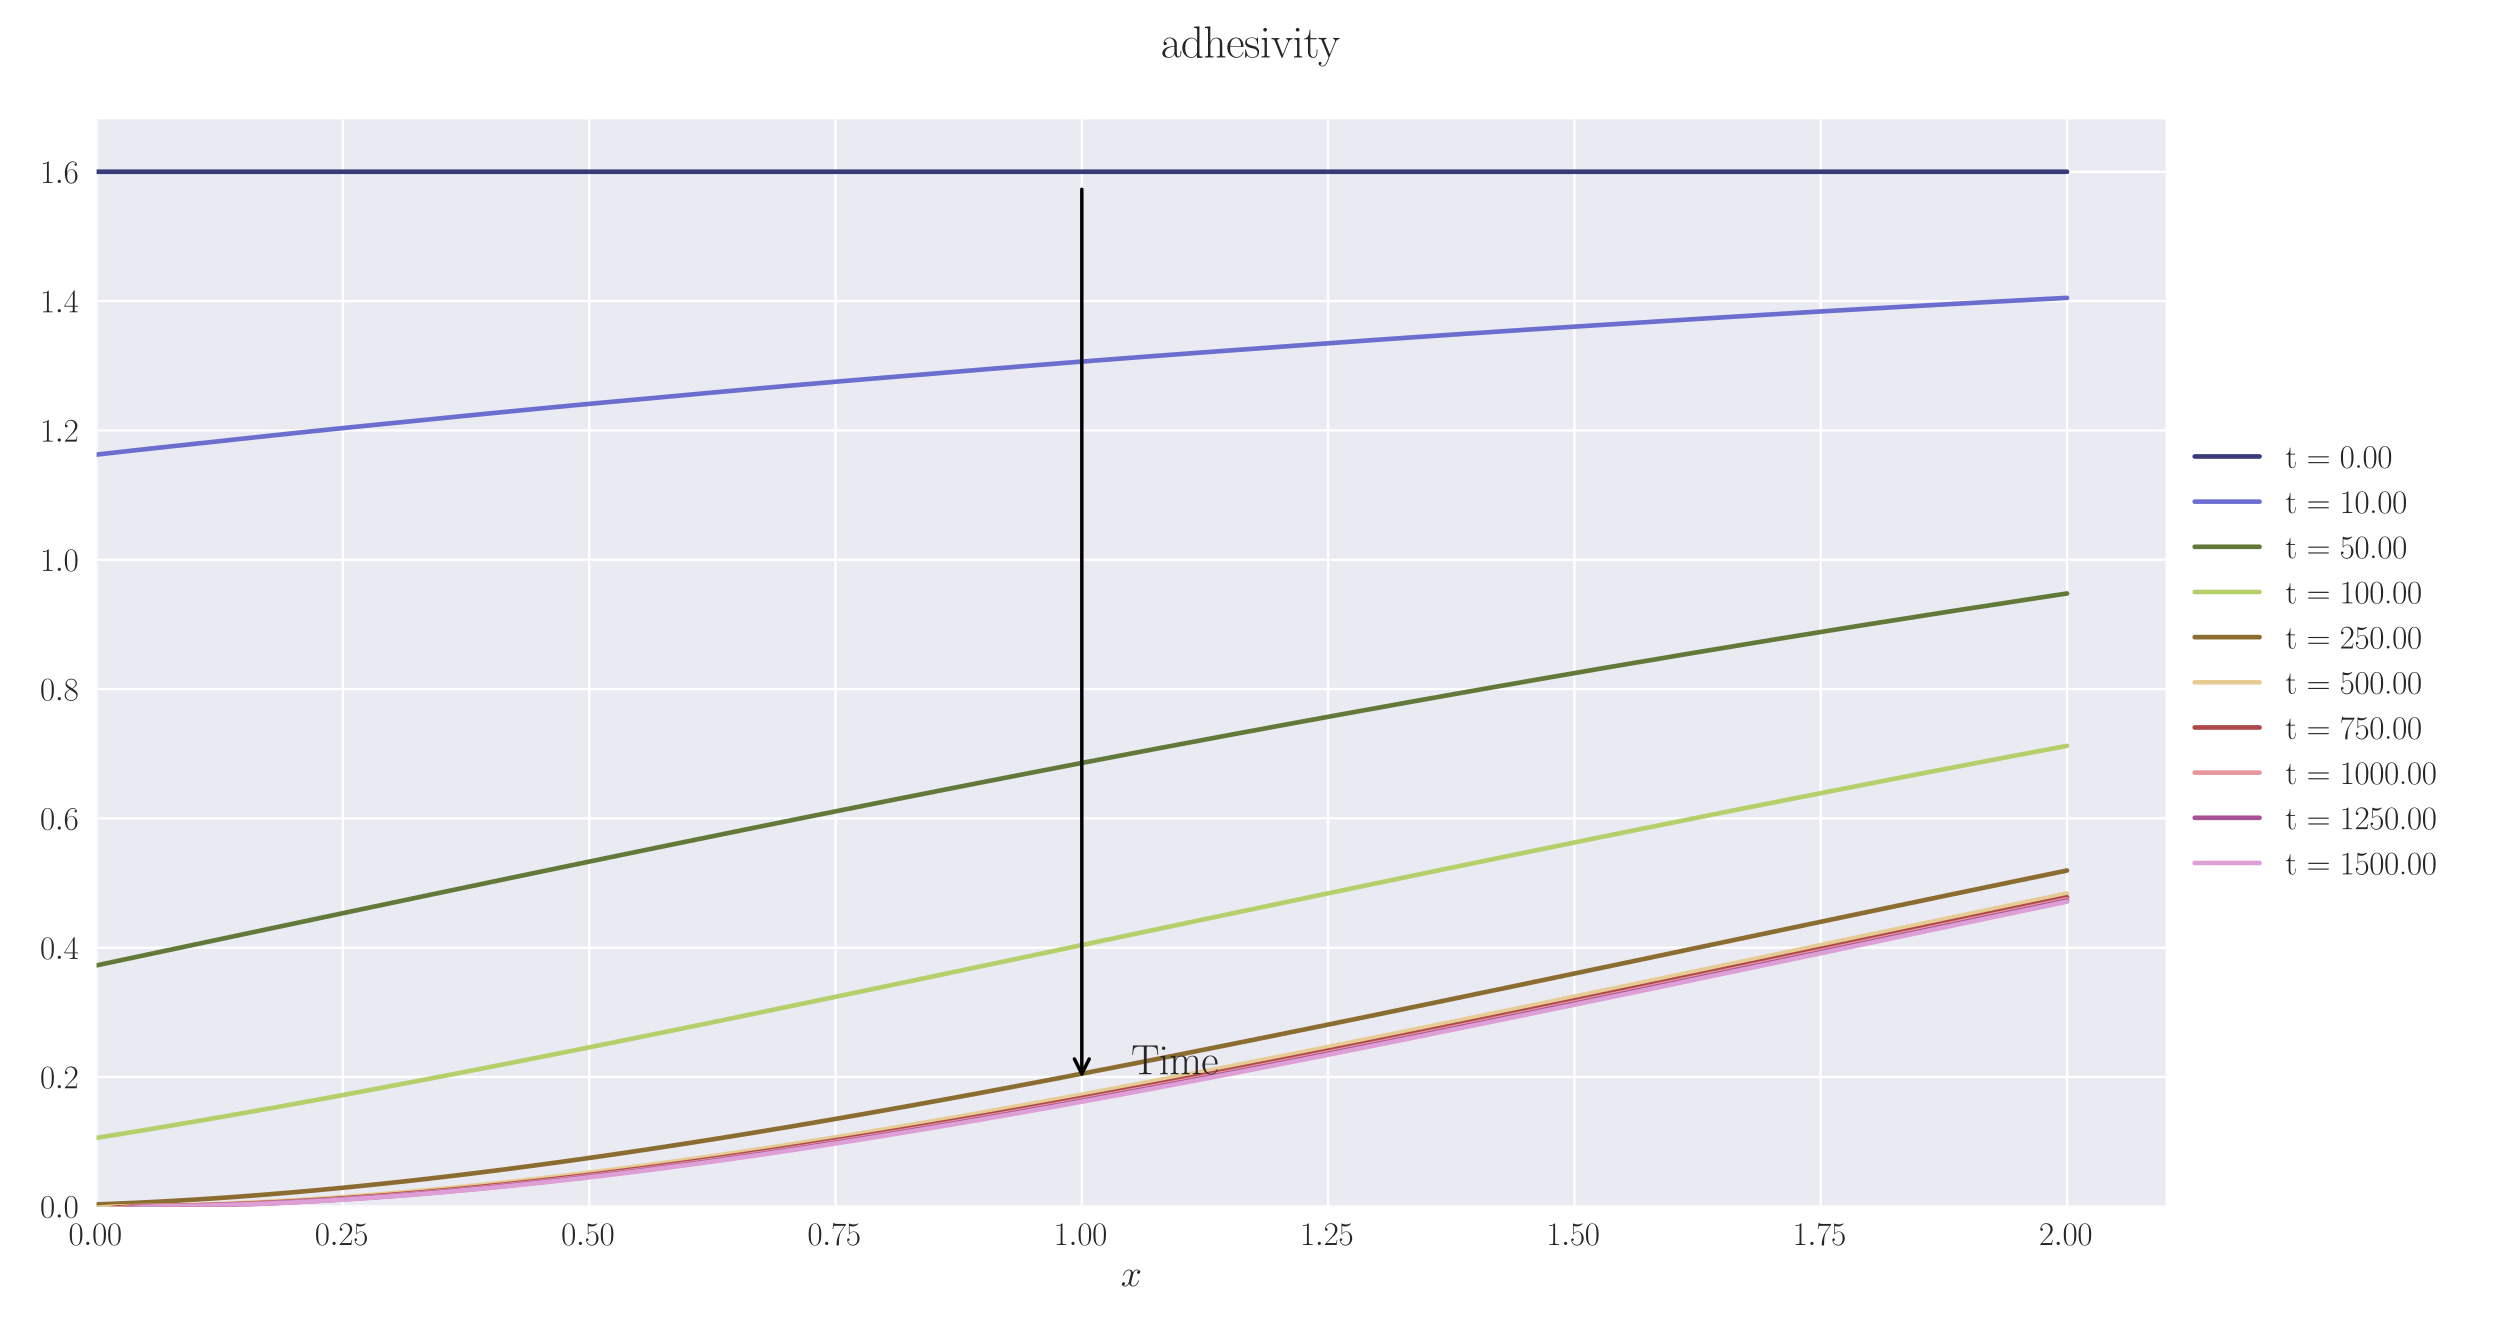 <?xml version="1.0" encoding="utf-8" standalone="no"?>
<!DOCTYPE svg PUBLIC "-//W3C//DTD SVG 1.1//EN"
  "http://www.w3.org/Graphics/SVG/1.1/DTD/svg11.dtd">
<svg xmlns:xlink="http://www.w3.org/1999/xlink" width="1080pt" height="576pt" viewBox="0 0 1080 576" xmlns="http://www.w3.org/2000/svg" version="1.1">
 <defs>
  <style type="text/css">*{stroke-linejoin: round; stroke-linecap: butt}</style>
 </defs>
 <g id="figure_1">
  <g id="patch_1">
   <path d="M 0 576 
L 1080 576 
L 1080 0 
L 0 0 
z
" style="fill: #ffffff"/>
  </g>
  <g id="axes_1">
   <g id="patch_2">
    <path d="M 41.731 521.153 
L 935.518 521.153 
L 935.518 51.564 
L 41.731 51.564 
z
" style="fill: #eaeaf2"/>
   </g>
   <g id="matplotlib.axis_1">
    <g id="xtick_1">
     <g id="line2d_1">
      <path d="M 41.731 521.153 
L 41.731 51.564 
" clip-path="url(#p1e7fd9c7ee)" style="fill: none; stroke: #ffffff; stroke-linecap: round"/>
     </g>
     <g id="line2d_2"/>
     <g id="text_1">
      <!-- $\mathdefault{0.00}$ -->
      <g style="fill: #262626" transform="translate(29.591 537.839) scale(0.14 -0.14)">
       <defs>
        <path id="CMR17-30" d="M 2688 2025 
C 2688 2416 2682 3080 2413 3591 
C 2176 4039 1798 4198 1466 4198 
C 1158 4198 768 4058 525 3597 
C 269 3118 243 2524 243 2025 
C 243 1661 250 1106 448 619 
C 723 -39 1216 -128 1466 -128 
C 1760 -128 2208 -7 2470 600 
C 2662 1042 2688 1559 2688 2025 
z
M 1466 -26 
C 1056 -26 813 325 723 812 
C 653 1188 653 1738 653 2096 
C 653 2588 653 2997 736 3387 
C 858 3929 1216 4096 1466 4096 
C 1728 4096 2067 3923 2189 3400 
C 2272 3036 2278 2607 2278 2096 
C 2278 1680 2278 1169 2202 792 
C 2067 95 1690 -26 1466 -26 
z
" transform="scale(0.016)"/>
        <path id="CMMI12-3a" d="M 1178 307 
C 1178 492 1024 619 870 619 
C 685 619 557 466 557 313 
C 557 128 710 0 864 0 
C 1050 0 1178 153 1178 307 
z
" transform="scale(0.016)"/>
       </defs>
       <use xlink:href="#CMR17-30" transform="scale(0.996)"/>
       <use xlink:href="#CMMI12-3a" transform="translate(45.69 0) scale(0.996)"/>
       <use xlink:href="#CMR17-30" transform="translate(72.788 0) scale(0.996)"/>
       <use xlink:href="#CMR17-30" transform="translate(118.478 0) scale(0.996)"/>
      </g>
     </g>
    </g>
    <g id="xtick_2">
     <g id="line2d_3">
      <path d="M 148.134 521.153 
L 148.134 51.564 
" clip-path="url(#p1e7fd9c7ee)" style="fill: none; stroke: #ffffff; stroke-linecap: round"/>
     </g>
     <g id="line2d_4"/>
     <g id="text_2">
      <!-- $\mathdefault{0.25}$ -->
      <g style="fill: #262626" transform="translate(135.994 537.839) scale(0.14 -0.14)">
       <defs>
        <path id="CMR17-32" d="M 2669 989 
L 2554 989 
C 2490 536 2438 459 2413 420 
C 2381 369 1920 369 1830 369 
L 602 369 
C 832 619 1280 1072 1824 1597 
C 2214 1967 2669 2402 2669 3035 
C 2669 3790 2067 4224 1395 4224 
C 691 4224 262 3604 262 3030 
C 262 2780 448 2748 525 2748 
C 589 2748 781 2787 781 3010 
C 781 3207 614 3264 525 3264 
C 486 3264 448 3258 422 3245 
C 544 3790 915 4058 1306 4058 
C 1862 4058 2227 3617 2227 3035 
C 2227 2479 1901 2000 1536 1584 
L 262 146 
L 262 0 
L 2515 0 
L 2669 989 
z
" transform="scale(0.016)"/>
        <path id="CMR17-35" d="M 730 3692 
C 794 3666 1056 3584 1325 3584 
C 1920 3584 2246 3911 2432 4100 
C 2432 4157 2432 4192 2394 4192 
C 2387 4192 2374 4192 2323 4163 
C 2099 4058 1837 3973 1517 3973 
C 1325 3973 1037 3999 723 4139 
C 653 4171 640 4171 634 4171 
C 602 4171 595 4164 595 4037 
L 595 2203 
C 595 2089 595 2057 659 2057 
C 691 2057 704 2070 736 2114 
C 941 2401 1222 2522 1542 2522 
C 1766 2522 2246 2382 2246 1289 
C 2246 1085 2246 715 2054 421 
C 1894 159 1645 25 1370 25 
C 947 25 518 320 403 814 
C 429 807 480 795 506 795 
C 589 795 749 840 749 1038 
C 749 1210 627 1280 506 1280 
C 358 1280 262 1190 262 1011 
C 262 454 704 -128 1382 -128 
C 2042 -128 2669 440 2669 1264 
C 2669 2030 2170 2624 1549 2624 
C 1222 2624 947 2503 730 2274 
L 730 3692 
z
" transform="scale(0.016)"/>
       </defs>
       <use xlink:href="#CMR17-30" transform="scale(0.996)"/>
       <use xlink:href="#CMMI12-3a" transform="translate(45.69 0) scale(0.996)"/>
       <use xlink:href="#CMR17-32" transform="translate(72.788 0) scale(0.996)"/>
       <use xlink:href="#CMR17-35" transform="translate(118.478 0) scale(0.996)"/>
      </g>
     </g>
    </g>
    <g id="xtick_3">
     <g id="line2d_5">
      <path d="M 254.537 521.153 
L 254.537 51.564 
" clip-path="url(#p1e7fd9c7ee)" style="fill: none; stroke: #ffffff; stroke-linecap: round"/>
     </g>
     <g id="line2d_6"/>
     <g id="text_3">
      <!-- $\mathdefault{0.50}$ -->
      <g style="fill: #262626" transform="translate(242.397 537.839) scale(0.14 -0.14)">
       <use xlink:href="#CMR17-30" transform="scale(0.996)"/>
       <use xlink:href="#CMMI12-3a" transform="translate(45.69 0) scale(0.996)"/>
       <use xlink:href="#CMR17-35" transform="translate(72.788 0) scale(0.996)"/>
       <use xlink:href="#CMR17-30" transform="translate(118.478 0) scale(0.996)"/>
      </g>
     </g>
    </g>
    <g id="xtick_4">
     <g id="line2d_7">
      <path d="M 360.94 521.153 
L 360.94 51.564 
" clip-path="url(#p1e7fd9c7ee)" style="fill: none; stroke: #ffffff; stroke-linecap: round"/>
     </g>
     <g id="line2d_8"/>
     <g id="text_4">
      <!-- $\mathdefault{0.75}$ -->
      <g style="fill: #262626" transform="translate(348.801 537.839) scale(0.14 -0.14)">
       <defs>
        <path id="CMR17-37" d="M 2886 3941 
L 2886 4081 
L 1382 4081 
C 634 4081 621 4165 595 4288 
L 480 4288 
L 294 3094 
L 410 3094 
C 429 3215 474 3540 550 3661 
C 589 3712 1062 3712 1171 3712 
L 2579 3712 
L 1869 2661 
C 1395 1954 1069 999 1069 165 
C 1069 89 1069 -128 1299 -128 
C 1530 -128 1530 89 1530 171 
L 1530 465 
C 1530 1508 1709 2196 2003 2636 
L 2886 3941 
z
" transform="scale(0.016)"/>
       </defs>
       <use xlink:href="#CMR17-30" transform="scale(0.996)"/>
       <use xlink:href="#CMMI12-3a" transform="translate(45.69 0) scale(0.996)"/>
       <use xlink:href="#CMR17-37" transform="translate(72.788 0) scale(0.996)"/>
       <use xlink:href="#CMR17-35" transform="translate(118.478 0) scale(0.996)"/>
      </g>
     </g>
    </g>
    <g id="xtick_5">
     <g id="line2d_9">
      <path d="M 467.343 521.153 
L 467.343 51.564 
" clip-path="url(#p1e7fd9c7ee)" style="fill: none; stroke: #ffffff; stroke-linecap: round"/>
     </g>
     <g id="line2d_10"/>
     <g id="text_5">
      <!-- $\mathdefault{1.00}$ -->
      <g style="fill: #262626" transform="translate(455.204 537.839) scale(0.14 -0.14)">
       <defs>
        <path id="CMR17-31" d="M 1702 4058 
C 1702 4192 1696 4192 1606 4192 
C 1357 3916 979 3827 621 3827 
C 602 3827 570 3827 563 3808 
C 557 3795 557 3782 557 3648 
C 755 3648 1088 3686 1344 3839 
L 1344 461 
C 1344 236 1331 160 781 160 
L 589 160 
L 589 0 
C 896 0 1216 0 1523 0 
C 1830 0 2150 0 2458 0 
L 2458 160 
L 2266 160 
C 1715 160 1702 230 1702 458 
L 1702 4058 
z
" transform="scale(0.016)"/>
       </defs>
       <use xlink:href="#CMR17-31" transform="scale(0.996)"/>
       <use xlink:href="#CMMI12-3a" transform="translate(45.69 0) scale(0.996)"/>
       <use xlink:href="#CMR17-30" transform="translate(72.788 0) scale(0.996)"/>
       <use xlink:href="#CMR17-30" transform="translate(118.478 0) scale(0.996)"/>
      </g>
     </g>
    </g>
    <g id="xtick_6">
     <g id="line2d_11">
      <path d="M 573.747 521.153 
L 573.747 51.564 
" clip-path="url(#p1e7fd9c7ee)" style="fill: none; stroke: #ffffff; stroke-linecap: round"/>
     </g>
     <g id="line2d_12"/>
     <g id="text_6">
      <!-- $\mathdefault{1.25}$ -->
      <g style="fill: #262626" transform="translate(561.607 537.839) scale(0.14 -0.14)">
       <use xlink:href="#CMR17-31" transform="scale(0.996)"/>
       <use xlink:href="#CMMI12-3a" transform="translate(45.69 0) scale(0.996)"/>
       <use xlink:href="#CMR17-32" transform="translate(72.788 0) scale(0.996)"/>
       <use xlink:href="#CMR17-35" transform="translate(118.478 0) scale(0.996)"/>
      </g>
     </g>
    </g>
    <g id="xtick_7">
     <g id="line2d_13">
      <path d="M 680.15 521.153 
L 680.15 51.564 
" clip-path="url(#p1e7fd9c7ee)" style="fill: none; stroke: #ffffff; stroke-linecap: round"/>
     </g>
     <g id="line2d_14"/>
     <g id="text_7">
      <!-- $\mathdefault{1.50}$ -->
      <g style="fill: #262626" transform="translate(668.01 537.839) scale(0.14 -0.14)">
       <use xlink:href="#CMR17-31" transform="scale(0.996)"/>
       <use xlink:href="#CMMI12-3a" transform="translate(45.69 0) scale(0.996)"/>
       <use xlink:href="#CMR17-35" transform="translate(72.788 0) scale(0.996)"/>
       <use xlink:href="#CMR17-30" transform="translate(118.478 0) scale(0.996)"/>
      </g>
     </g>
    </g>
    <g id="xtick_8">
     <g id="line2d_15">
      <path d="M 786.553 521.153 
L 786.553 51.564 
" clip-path="url(#p1e7fd9c7ee)" style="fill: none; stroke: #ffffff; stroke-linecap: round"/>
     </g>
     <g id="line2d_16"/>
     <g id="text_8">
      <!-- $\mathdefault{1.75}$ -->
      <g style="fill: #262626" transform="translate(774.414 537.839) scale(0.14 -0.14)">
       <use xlink:href="#CMR17-31" transform="scale(0.996)"/>
       <use xlink:href="#CMMI12-3a" transform="translate(45.69 0) scale(0.996)"/>
       <use xlink:href="#CMR17-37" transform="translate(72.788 0) scale(0.996)"/>
       <use xlink:href="#CMR17-35" transform="translate(118.478 0) scale(0.996)"/>
      </g>
     </g>
    </g>
    <g id="xtick_9">
     <g id="line2d_17">
      <path d="M 892.956 521.153 
L 892.956 51.564 
" clip-path="url(#p1e7fd9c7ee)" style="fill: none; stroke: #ffffff; stroke-linecap: round"/>
     </g>
     <g id="line2d_18"/>
     <g id="text_9">
      <!-- $\mathdefault{2.00}$ -->
      <g style="fill: #262626" transform="translate(880.817 537.839) scale(0.14 -0.14)">
       <use xlink:href="#CMR17-32" transform="scale(0.996)"/>
       <use xlink:href="#CMMI12-3a" transform="translate(45.69 0) scale(0.996)"/>
       <use xlink:href="#CMR17-30" transform="translate(72.788 0) scale(0.996)"/>
       <use xlink:href="#CMR17-30" transform="translate(118.478 0) scale(0.996)"/>
      </g>
     </g>
    </g>
    <g id="text_10">
     <!-- $x$ -->
     <g style="fill: #262626" transform="translate(484.189 555.621) scale(0.16 -0.16)">
      <defs>
       <path id="CMMI12-78" d="M 3034 2606 
C 2829 2567 2752 2414 2752 2293 
C 2752 2139 2874 2088 2963 2088 
C 3155 2088 3290 2254 3290 2427 
C 3290 2695 2982 2816 2714 2816 
C 2323 2816 2106 2433 2048 2312 
C 1901 2816 1504 2816 1389 2816 
C 736 2816 390 1980 390 1839 
C 390 1814 416 1782 461 1782 
C 512 1782 525 1820 538 1846 
C 755 2555 1184 2689 1370 2689 
C 1658 2689 1715 2420 1715 2267 
C 1715 2127 1677 1980 1600 1673 
L 1382 798 
C 1286 415 1101 64 762 64 
C 730 64 570 64 435 147 
C 666 192 717 383 717 460 
C 717 588 621 664 499 664 
C 346 664 179 530 179 326 
C 179 57 480 -64 755 -64 
C 1062 -64 1280 179 1414 441 
C 1517 64 1837 -64 2074 -64 
C 2726 -64 3072 773 3072 913 
C 3072 945 3046 971 3008 971 
C 2950 971 2944 939 2925 888 
C 2752 326 2381 64 2093 64 
C 1869 64 1747 230 1747 492 
C 1747 632 1773 734 1875 1156 
L 2099 2024 
C 2195 2408 2413 2689 2707 2689 
C 2720 2689 2899 2689 3034 2606 
z
" transform="scale(0.016)"/>
      </defs>
      <use xlink:href="#CMMI12-78" transform="scale(0.996)"/>
     </g>
    </g>
   </g>
   <g id="matplotlib.axis_2">
    <g id="ytick_1">
     <g id="line2d_19">
      <path d="M 41.731 521.153 
L 935.518 521.153 
" clip-path="url(#p1e7fd9c7ee)" style="fill: none; stroke: #ffffff; stroke-linecap: round"/>
     </g>
     <g id="line2d_20"/>
     <g id="text_11">
      <!-- $\mathdefault{0.0}$ -->
      <g style="fill: #262626" transform="translate(17.28 525.996) scale(0.14 -0.14)">
       <use xlink:href="#CMR17-30" transform="scale(0.996)"/>
       <use xlink:href="#CMMI12-3a" transform="translate(45.69 0) scale(0.996)"/>
       <use xlink:href="#CMR17-30" transform="translate(72.788 0) scale(0.996)"/>
      </g>
     </g>
    </g>
    <g id="ytick_2">
     <g id="line2d_21">
      <path d="M 41.731 465.283 
L 935.518 465.283 
" clip-path="url(#p1e7fd9c7ee)" style="fill: none; stroke: #ffffff; stroke-linecap: round"/>
     </g>
     <g id="line2d_22"/>
     <g id="text_12">
      <!-- $\mathdefault{0.2}$ -->
      <g style="fill: #262626" transform="translate(17.28 470.126) scale(0.14 -0.14)">
       <use xlink:href="#CMR17-30" transform="scale(0.996)"/>
       <use xlink:href="#CMMI12-3a" transform="translate(45.69 0) scale(0.996)"/>
       <use xlink:href="#CMR17-32" transform="translate(72.788 0) scale(0.996)"/>
      </g>
     </g>
    </g>
    <g id="ytick_3">
     <g id="line2d_23">
      <path d="M 41.731 409.414 
L 935.518 409.414 
" clip-path="url(#p1e7fd9c7ee)" style="fill: none; stroke: #ffffff; stroke-linecap: round"/>
     </g>
     <g id="line2d_24"/>
     <g id="text_13">
      <!-- $\mathdefault{0.4}$ -->
      <g style="fill: #262626" transform="translate(17.28 414.257) scale(0.14 -0.14)">
       <defs>
        <path id="CMR17-34" d="M 2150 4122 
C 2150 4256 2144 4256 2029 4256 
L 128 1254 
L 128 1088 
L 1779 1088 
L 1779 457 
C 1779 224 1766 160 1318 160 
L 1197 160 
L 1197 0 
C 1402 0 1747 0 1965 0 
C 2182 0 2528 0 2733 0 
L 2733 160 
L 2611 160 
C 2163 160 2150 224 2150 457 
L 2150 1088 
L 2803 1088 
L 2803 1254 
L 2150 1254 
L 2150 4122 
z
M 1798 3703 
L 1798 1254 
L 256 1254 
L 1798 3703 
z
" transform="scale(0.016)"/>
       </defs>
       <use xlink:href="#CMR17-30" transform="scale(0.996)"/>
       <use xlink:href="#CMMI12-3a" transform="translate(45.69 0) scale(0.996)"/>
       <use xlink:href="#CMR17-34" transform="translate(72.788 0) scale(0.996)"/>
      </g>
     </g>
    </g>
    <g id="ytick_4">
     <g id="line2d_25">
      <path d="M 41.731 353.544 
L 935.518 353.544 
" clip-path="url(#p1e7fd9c7ee)" style="fill: none; stroke: #ffffff; stroke-linecap: round"/>
     </g>
     <g id="line2d_26"/>
     <g id="text_14">
      <!-- $\mathdefault{0.6}$ -->
      <g style="fill: #262626" transform="translate(17.28 358.387) scale(0.14 -0.14)">
       <defs>
        <path id="CMR17-36" d="M 678 2176 
C 678 3690 1395 4032 1811 4032 
C 1946 4032 2272 4009 2400 3776 
C 2298 3776 2106 3776 2106 3553 
C 2106 3381 2246 3323 2336 3323 
C 2394 3323 2566 3348 2566 3560 
C 2566 3954 2246 4179 1805 4179 
C 1043 4179 243 3390 243 1984 
C 243 253 966 -128 1478 -128 
C 2099 -128 2688 427 2688 1283 
C 2688 2081 2170 2662 1517 2662 
C 1126 2662 838 2407 678 1960 
L 678 2176 
z
M 1478 25 
C 691 25 691 1200 691 1436 
C 691 1896 909 2560 1504 2560 
C 1613 2560 1926 2560 2138 2120 
C 2253 1870 2253 1609 2253 1289 
C 2253 944 2253 690 2118 434 
C 1978 171 1773 25 1478 25 
z
" transform="scale(0.016)"/>
       </defs>
       <use xlink:href="#CMR17-30" transform="scale(0.996)"/>
       <use xlink:href="#CMMI12-3a" transform="translate(45.69 0) scale(0.996)"/>
       <use xlink:href="#CMR17-36" transform="translate(72.788 0) scale(0.996)"/>
      </g>
     </g>
    </g>
    <g id="ytick_5">
     <g id="line2d_27">
      <path d="M 41.731 297.674 
L 935.518 297.674 
" clip-path="url(#p1e7fd9c7ee)" style="fill: none; stroke: #ffffff; stroke-linecap: round"/>
     </g>
     <g id="line2d_28"/>
     <g id="text_15">
      <!-- $\mathdefault{0.8}$ -->
      <g style="fill: #262626" transform="translate(17.28 302.517) scale(0.14 -0.14)">
       <defs>
        <path id="CMR17-38" d="M 1741 2264 
C 2144 2467 2554 2773 2554 3263 
C 2554 3841 1990 4179 1472 4179 
C 890 4179 378 3759 378 3180 
C 378 3021 416 2747 666 2505 
C 730 2442 998 2251 1171 2130 
C 883 1983 211 1634 211 934 
C 211 279 838 -128 1459 -128 
C 2144 -128 2720 362 2720 1010 
C 2720 1590 2330 1857 2074 2029 
L 1741 2264 
z
M 902 2822 
C 851 2854 595 3051 595 3351 
C 595 3739 998 4032 1459 4032 
C 1965 4032 2336 3676 2336 3262 
C 2336 2669 1670 2331 1638 2331 
C 1632 2331 1626 2331 1574 2370 
L 902 2822 
z
M 2080 1519 
C 2176 1449 2483 1240 2483 851 
C 2483 381 2010 25 1472 25 
C 890 25 448 438 448 940 
C 448 1443 838 1862 1280 2060 
L 2080 1519 
z
" transform="scale(0.016)"/>
       </defs>
       <use xlink:href="#CMR17-30" transform="scale(0.996)"/>
       <use xlink:href="#CMMI12-3a" transform="translate(45.69 0) scale(0.996)"/>
       <use xlink:href="#CMR17-38" transform="translate(72.788 0) scale(0.996)"/>
      </g>
     </g>
    </g>
    <g id="ytick_6">
     <g id="line2d_29">
      <path d="M 41.731 241.805 
L 935.518 241.805 
" clip-path="url(#p1e7fd9c7ee)" style="fill: none; stroke: #ffffff; stroke-linecap: round"/>
     </g>
     <g id="line2d_30"/>
     <g id="text_16">
      <!-- $\mathdefault{1.0}$ -->
      <g style="fill: #262626" transform="translate(17.28 246.647) scale(0.14 -0.14)">
       <use xlink:href="#CMR17-31" transform="scale(0.996)"/>
       <use xlink:href="#CMMI12-3a" transform="translate(45.69 0) scale(0.996)"/>
       <use xlink:href="#CMR17-30" transform="translate(72.788 0) scale(0.996)"/>
      </g>
     </g>
    </g>
    <g id="ytick_7">
     <g id="line2d_31">
      <path d="M 41.731 185.935 
L 935.518 185.935 
" clip-path="url(#p1e7fd9c7ee)" style="fill: none; stroke: #ffffff; stroke-linecap: round"/>
     </g>
     <g id="line2d_32"/>
     <g id="text_17">
      <!-- $\mathdefault{1.2}$ -->
      <g style="fill: #262626" transform="translate(17.28 190.778) scale(0.14 -0.14)">
       <use xlink:href="#CMR17-31" transform="scale(0.996)"/>
       <use xlink:href="#CMMI12-3a" transform="translate(45.69 0) scale(0.996)"/>
       <use xlink:href="#CMR17-32" transform="translate(72.788 0) scale(0.996)"/>
      </g>
     </g>
    </g>
    <g id="ytick_8">
     <g id="line2d_33">
      <path d="M 41.731 130.065 
L 935.518 130.065 
" clip-path="url(#p1e7fd9c7ee)" style="fill: none; stroke: #ffffff; stroke-linecap: round"/>
     </g>
     <g id="line2d_34"/>
     <g id="text_18">
      <!-- $\mathdefault{1.4}$ -->
      <g style="fill: #262626" transform="translate(17.28 134.908) scale(0.14 -0.14)">
       <use xlink:href="#CMR17-31" transform="scale(0.996)"/>
       <use xlink:href="#CMMI12-3a" transform="translate(45.69 0) scale(0.996)"/>
       <use xlink:href="#CMR17-34" transform="translate(72.788 0) scale(0.996)"/>
      </g>
     </g>
    </g>
    <g id="ytick_9">
     <g id="line2d_35">
      <path d="M 41.731 74.195 
L 935.518 74.195 
" clip-path="url(#p1e7fd9c7ee)" style="fill: none; stroke: #ffffff; stroke-linecap: round"/>
     </g>
     <g id="line2d_36"/>
     <g id="text_19">
      <!-- $\mathdefault{1.6}$ -->
      <g style="fill: #262626" transform="translate(17.28 79.038) scale(0.14 -0.14)">
       <use xlink:href="#CMR17-31" transform="scale(0.996)"/>
       <use xlink:href="#CMMI12-3a" transform="translate(45.69 0) scale(0.996)"/>
       <use xlink:href="#CMR17-36" transform="translate(72.788 0) scale(0.996)"/>
      </g>
     </g>
    </g>
   </g>
   <g id="line2d_37">
    <path d="M 41.731 74.195 
L 50.243 74.195 
L 58.755 74.195 
L 67.267 74.195 
L 75.78 74.195 
L 84.292 74.195 
L 92.804 74.195 
L 101.316 74.195 
L 109.829 74.195 
L 118.341 74.195 
L 126.853 74.195 
L 135.365 74.195 
L 143.878 74.195 
L 152.39 74.195 
L 160.902 74.195 
L 169.414 74.195 
L 177.927 74.195 
L 186.439 74.195 
L 194.951 74.195 
L 203.463 74.195 
L 211.976 74.195 
L 220.488 74.195 
L 229 74.195 
L 237.513 74.195 
L 246.025 74.195 
L 254.537 74.195 
L 263.049 74.195 
L 271.562 74.195 
L 280.074 74.195 
L 288.586 74.195 
L 297.098 74.195 
L 305.611 74.195 
L 314.123 74.195 
L 322.635 74.195 
L 331.147 74.195 
L 339.66 74.195 
L 348.172 74.195 
L 356.684 74.195 
L 365.196 74.195 
L 373.709 74.195 
L 382.221 74.195 
L 390.733 74.195 
L 399.245 74.195 
L 407.758 74.195 
L 416.27 74.195 
L 424.782 74.195 
L 433.294 74.195 
L 441.807 74.195 
L 450.319 74.195 
L 458.831 74.195 
L 467.343 74.195 
L 475.856 74.195 
L 484.368 74.195 
L 492.88 74.195 
L 501.393 74.195 
L 509.905 74.195 
L 518.417 74.195 
L 526.929 74.195 
L 535.442 74.195 
L 543.954 74.195 
L 552.466 74.195 
L 560.978 74.195 
L 569.491 74.195 
L 578.003 74.195 
L 586.515 74.195 
L 595.027 74.195 
L 603.54 74.195 
L 612.052 74.195 
L 620.564 74.195 
L 629.076 74.195 
L 637.589 74.195 
L 646.101 74.195 
L 654.613 74.195 
L 663.125 74.195 
L 671.638 74.195 
L 680.15 74.195 
L 688.662 74.195 
L 697.174 74.195 
L 705.687 74.195 
L 714.199 74.195 
L 722.711 74.195 
L 731.223 74.195 
L 739.736 74.195 
L 748.248 74.195 
L 756.76 74.195 
L 765.273 74.195 
L 773.785 74.195 
L 782.297 74.195 
L 790.809 74.195 
L 799.322 74.195 
L 807.834 74.195 
L 816.346 74.195 
L 824.858 74.195 
L 833.371 74.195 
L 841.883 74.195 
L 850.395 74.195 
L 858.907 74.195 
L 867.42 74.195 
L 875.932 74.195 
L 884.444 74.195 
L 892.956 74.195 
" clip-path="url(#p1e7fd9c7ee)" style="fill: none; stroke: #393b79; stroke-width: 2; stroke-linecap: round"/>
   </g>
   <g id="line2d_38">
    <path d="M 41.731 196.381 
L 50.243 195.427 
L 58.755 194.483 
L 67.267 193.55 
L 75.78 192.627 
L 84.292 191.715 
L 92.804 190.802 
L 101.316 189.872 
L 109.829 188.952 
L 118.341 188.042 
L 126.853 187.142 
L 135.365 186.253 
L 143.878 185.373 
L 152.39 184.503 
L 160.902 183.642 
L 169.414 182.791 
L 177.927 181.95 
L 186.439 181.095 
L 194.951 180.236 
L 203.463 179.385 
L 211.976 178.544 
L 220.488 177.712 
L 229 176.89 
L 237.513 176.076 
L 246.025 175.27 
L 254.537 174.474 
L 263.049 173.686 
L 271.562 172.906 
L 280.074 172.135 
L 288.586 171.356 
L 297.098 170.568 
L 305.611 169.788 
L 314.123 169.016 
L 322.635 168.252 
L 331.147 167.496 
L 339.66 166.749 
L 348.172 166.009 
L 356.684 165.277 
L 365.196 164.553 
L 373.709 163.836 
L 382.221 163.127 
L 390.733 162.425 
L 399.245 161.73 
L 407.758 161.027 
L 416.27 160.316 
L 424.782 159.612 
L 433.294 158.916 
L 441.807 158.227 
L 450.319 157.544 
L 458.831 156.869 
L 467.343 156.201 
L 475.856 155.54 
L 484.368 154.886 
L 492.88 154.238 
L 501.393 153.597 
L 509.905 152.962 
L 518.417 152.334 
L 526.929 151.712 
L 535.442 151.097 
L 543.954 150.482 
L 552.466 149.851 
L 560.978 149.227 
L 569.491 148.609 
L 578.003 147.997 
L 586.515 147.391 
L 595.027 146.791 
L 603.54 146.198 
L 612.052 145.61 
L 620.564 145.028 
L 629.076 144.452 
L 637.589 143.882 
L 646.101 143.317 
L 654.613 142.758 
L 663.125 142.205 
L 671.638 141.657 
L 680.15 141.114 
L 688.662 140.577 
L 697.174 140.045 
L 705.687 139.519 
L 714.199 138.983 
L 722.711 138.442 
L 731.223 137.907 
L 739.736 137.377 
L 748.248 136.853 
L 756.76 136.333 
L 765.273 135.819 
L 773.785 135.309 
L 782.297 134.805 
L 790.809 134.306 
L 799.322 133.811 
L 807.834 133.321 
L 816.346 132.836 
L 824.858 132.356 
L 833.371 131.88 
L 841.883 131.409 
L 850.395 130.942 
L 858.907 130.48 
L 867.42 130.023 
L 875.932 129.569 
L 884.444 129.121 
L 892.956 128.676 
" clip-path="url(#p1e7fd9c7ee)" style="fill: none; stroke: #6b6ecf; stroke-width: 2; stroke-linecap: round"/>
   </g>
   <g id="line2d_39">
    <path d="M 41.731 417.031 
L 50.243 415.227 
L 58.755 413.423 
L 67.267 411.618 
L 75.78 409.814 
L 84.292 408.009 
L 92.804 406.205 
L 101.316 404.401 
L 109.829 402.598 
L 118.341 400.798 
L 126.853 398.995 
L 135.365 397.192 
L 143.878 395.391 
L 152.39 393.592 
L 160.902 391.798 
L 169.414 390.008 
L 177.927 388.213 
L 186.439 386.421 
L 194.951 384.634 
L 203.463 382.856 
L 211.976 381.069 
L 220.488 379.288 
L 229 377.518 
L 237.513 375.743 
L 246.025 373.972 
L 254.537 372.214 
L 263.049 370.446 
L 271.562 368.689 
L 280.074 366.94 
L 288.586 365.184 
L 297.098 363.447 
L 305.611 361.699 
L 314.123 359.966 
L 322.635 358.233 
L 331.147 356.505 
L 339.66 354.785 
L 348.172 353.065 
L 356.684 351.357 
L 365.196 349.646 
L 373.709 347.948 
L 382.221 346.249 
L 390.733 344.559 
L 399.245 342.874 
L 407.758 341.192 
L 416.27 339.523 
L 424.782 337.848 
L 433.294 336.199 
L 441.807 334.528 
L 450.319 332.885 
L 458.831 331.236 
L 467.343 329.596 
L 475.856 327.974 
L 484.368 326.336 
L 492.88 324.724 
L 501.393 323.108 
L 509.905 321.496 
L 518.417 319.91 
L 526.929 318.303 
L 535.442 316.716 
L 543.954 315.15 
L 552.466 313.56 
L 560.978 311.995 
L 569.491 310.447 
L 578.003 308.878 
L 586.515 307.333 
L 595.027 305.81 
L 603.54 304.259 
L 612.052 302.732 
L 620.564 301.227 
L 629.076 299.705 
L 637.589 298.193 
L 646.101 296.704 
L 654.613 295.218 
L 663.125 293.721 
L 671.638 292.246 
L 680.15 290.792 
L 688.662 289.318 
L 697.174 287.855 
L 705.687 286.413 
L 714.199 284.99 
L 722.711 283.537 
L 731.223 282.105 
L 739.736 280.693 
L 748.248 279.3 
L 756.76 277.876 
L 765.273 276.471 
L 773.785 275.086 
L 782.297 273.72 
L 790.809 272.334 
L 799.322 270.955 
L 807.834 269.594 
L 816.346 268.252 
L 824.858 266.915 
L 833.371 265.559 
L 841.883 264.221 
L 850.395 262.9 
L 858.907 261.598 
L 867.42 260.288 
L 875.932 258.971 
L 884.444 257.67 
L 892.956 256.386 
" clip-path="url(#p1e7fd9c7ee)" style="fill: none; stroke: #637939; stroke-width: 2; stroke-linecap: round"/>
   </g>
   <g id="line2d_40">
    <path d="M 41.731 491.565 
L 50.243 490.188 
L 58.755 488.79 
L 67.267 487.373 
L 75.78 485.937 
L 84.292 484.483 
L 92.804 483.011 
L 101.316 481.523 
L 109.829 480.018 
L 118.341 478.498 
L 126.853 476.961 
L 135.365 475.411 
L 143.878 473.846 
L 152.39 472.268 
L 160.902 470.677 
L 169.414 469.073 
L 177.927 467.456 
L 186.439 465.828 
L 194.951 464.19 
L 203.463 462.539 
L 211.976 460.88 
L 220.488 459.211 
L 229 457.531 
L 237.513 455.843 
L 246.025 454.147 
L 254.537 452.443 
L 263.049 450.731 
L 271.562 449.012 
L 280.074 447.287 
L 288.586 445.554 
L 297.098 443.814 
L 305.611 442.071 
L 314.123 440.321 
L 322.635 438.565 
L 331.147 436.807 
L 339.66 435.042 
L 348.172 433.275 
L 356.684 431.504 
L 365.196 429.727 
L 373.709 427.951 
L 382.221 426.171 
L 390.733 424.385 
L 399.245 422.599 
L 407.758 420.812 
L 416.27 419.024 
L 424.782 417.235 
L 433.294 415.442 
L 441.807 413.649 
L 450.319 411.855 
L 458.831 410.06 
L 467.343 408.267 
L 475.856 406.473 
L 484.368 404.681 
L 492.88 402.889 
L 501.393 401.095 
L 509.905 399.301 
L 518.417 397.509 
L 526.929 395.719 
L 535.442 393.933 
L 543.954 392.15 
L 552.466 390.366 
L 560.978 388.581 
L 569.491 386.8 
L 578.003 385.027 
L 586.515 383.253 
L 595.027 381.476 
L 603.54 379.709 
L 612.052 377.948 
L 620.564 376.179 
L 629.076 374.421 
L 637.589 372.669 
L 646.101 370.911 
L 654.613 369.168 
L 663.125 367.421 
L 671.638 365.679 
L 680.15 363.949 
L 688.662 362.21 
L 697.174 360.492 
L 705.687 358.76 
L 714.199 357.048 
L 722.711 355.328 
L 731.223 353.625 
L 739.736 351.916 
L 748.248 350.222 
L 756.76 348.524 
L 765.273 346.842 
L 773.785 345.152 
L 782.297 343.484 
L 790.809 341.802 
L 799.322 340.148 
L 807.834 338.475 
L 816.346 336.827 
L 824.858 335.173 
L 833.371 333.529 
L 841.883 331.9 
L 850.395 330.258 
L 858.907 328.644 
L 867.42 327.017 
L 875.932 325.403 
L 884.444 323.808 
L 892.956 322.194 
" clip-path="url(#p1e7fd9c7ee)" style="fill: none; stroke: #b5cf6b; stroke-width: 2; stroke-linecap: round"/>
   </g>
   <g id="line2d_41">
    <path d="M 41.731 520.302 
L 50.243 519.98 
L 58.755 519.611 
L 67.267 519.194 
L 75.78 518.731 
L 84.292 518.223 
L 92.804 517.672 
L 101.316 517.078 
L 109.829 516.443 
L 118.341 515.767 
L 126.853 515.051 
L 135.365 514.298 
L 143.878 513.506 
L 152.39 512.678 
L 160.902 511.815 
L 169.414 510.917 
L 177.927 509.986 
L 186.439 509.021 
L 194.951 508.025 
L 203.463 506.998 
L 211.976 505.94 
L 220.488 504.854 
L 229 503.738 
L 237.513 502.595 
L 246.025 501.425 
L 254.537 500.23 
L 263.049 499.008 
L 271.562 497.762 
L 280.074 496.492 
L 288.586 495.199 
L 297.098 493.884 
L 305.611 492.546 
L 314.123 491.188 
L 322.635 489.809 
L 331.147 488.411 
L 339.66 486.993 
L 348.172 485.557 
L 356.684 484.102 
L 365.196 482.631 
L 373.709 481.143 
L 382.221 479.638 
L 390.733 478.119 
L 399.245 476.583 
L 407.758 475.034 
L 416.27 473.471 
L 424.782 471.894 
L 433.294 470.305 
L 441.807 468.702 
L 450.319 467.088 
L 458.831 465.464 
L 467.343 463.826 
L 475.856 462.18 
L 484.368 460.522 
L 492.88 458.856 
L 501.393 457.18 
L 509.905 455.496 
L 518.417 453.804 
L 526.929 452.103 
L 535.442 450.395 
L 543.954 448.678 
L 552.466 446.956 
L 560.978 445.229 
L 569.491 443.495 
L 578.003 441.753 
L 586.515 440.01 
L 595.027 438.258 
L 603.54 436.504 
L 612.052 434.743 
L 620.564 432.983 
L 629.076 431.213 
L 637.589 429.443 
L 646.101 427.673 
L 654.613 425.894 
L 663.125 424.115 
L 671.638 422.335 
L 680.15 420.555 
L 688.662 418.772 
L 697.174 416.984 
L 705.687 415.197 
L 714.199 413.409 
L 722.711 411.62 
L 731.223 409.832 
L 739.736 408.043 
L 748.248 406.255 
L 756.76 404.468 
L 765.273 402.682 
L 773.785 400.897 
L 782.297 399.108 
L 790.809 397.321 
L 799.322 395.536 
L 807.834 393.754 
L 816.346 391.977 
L 824.858 390.202 
L 833.371 388.42 
L 841.883 386.645 
L 850.395 384.876 
L 858.907 383.11 
L 867.42 381.338 
L 875.932 379.575 
L 884.444 377.823 
L 892.956 376.058 
" clip-path="url(#p1e7fd9c7ee)" style="fill: none; stroke: #8c6d31; stroke-width: 2; stroke-linecap: round"/>
   </g>
   <g id="line2d_42">
    <path d="M 41.731 521.695 
L 50.243 521.211 
L 58.755 521.038 
L 67.267 520.899 
L 75.78 520.708 
L 84.292 520.465 
L 92.804 520.172 
L 101.316 519.83 
L 109.829 519.44 
L 118.341 519.004 
L 126.853 518.523 
L 135.365 517.997 
L 143.878 517.428 
L 152.39 516.816 
L 160.902 516.164 
L 169.414 515.472 
L 177.927 514.741 
L 186.439 513.971 
L 194.951 513.165 
L 203.463 512.323 
L 211.976 511.445 
L 220.488 510.534 
L 229 509.589 
L 237.513 508.611 
L 246.025 507.603 
L 254.537 506.563 
L 263.049 505.494 
L 271.562 504.396 
L 280.074 503.27 
L 288.586 502.116 
L 297.098 500.936 
L 305.611 499.73 
L 314.123 498.499 
L 322.635 497.244 
L 331.147 495.965 
L 339.66 494.663 
L 348.172 493.339 
L 356.684 491.994 
L 365.196 490.628 
L 373.709 489.241 
L 382.221 487.835 
L 390.733 486.411 
L 399.245 484.968 
L 407.758 483.507 
L 416.27 482.03 
L 424.782 480.536 
L 433.294 479.025 
L 441.807 477.5 
L 450.319 475.959 
L 458.831 474.406 
L 467.343 472.838 
L 475.856 471.256 
L 484.368 469.663 
L 492.88 468.056 
L 501.393 466.437 
L 509.905 464.809 
L 518.417 463.168 
L 526.929 461.519 
L 535.442 459.858 
L 543.954 458.188 
L 552.466 456.51 
L 560.978 454.823 
L 569.491 453.128 
L 578.003 451.425 
L 586.515 449.715 
L 595.027 447.997 
L 603.54 446.275 
L 612.052 444.545 
L 620.564 442.807 
L 629.076 441.067 
L 637.589 439.32 
L 646.101 437.569 
L 654.613 435.813 
L 663.125 434.053 
L 671.638 432.288 
L 680.15 430.523 
L 688.662 428.751 
L 697.174 426.976 
L 705.687 425.201 
L 714.199 423.426 
L 722.711 421.643 
L 731.223 419.859 
L 739.736 418.075 
L 748.248 416.289 
L 756.76 414.504 
L 765.273 412.717 
L 773.785 410.93 
L 782.297 409.142 
L 790.809 407.354 
L 799.322 405.566 
L 807.834 403.778 
L 816.346 401.991 
L 824.858 400.206 
L 833.371 398.423 
L 841.883 396.643 
L 850.395 394.859 
L 858.907 393.075 
L 867.42 391.295 
L 875.932 389.52 
L 884.444 387.751 
L 892.956 385.973 
" clip-path="url(#p1e7fd9c7ee)" style="fill: none; stroke: #e7cb94; stroke-width: 2; stroke-linecap: round"/>
   </g>
   <g id="line2d_43">
    <path d="M 41.731 522.919 
L 50.243 521.642 
L 58.755 521.192 
L 67.267 521.03 
L 75.78 520.887 
L 84.292 520.692 
L 92.804 520.446 
L 101.316 520.149 
L 109.829 519.804 
L 118.341 519.411 
L 126.853 518.972 
L 135.365 518.487 
L 143.878 517.958 
L 152.39 517.386 
L 160.902 516.772 
L 169.414 516.117 
L 177.927 515.422 
L 186.439 514.688 
L 194.951 513.916 
L 203.463 513.108 
L 211.976 512.263 
L 220.488 511.383 
L 229 510.469 
L 237.513 509.522 
L 246.025 508.543 
L 254.537 507.532 
L 263.049 506.49 
L 271.562 505.419 
L 280.074 504.319 
L 288.586 503.191 
L 297.098 502.036 
L 305.611 500.854 
L 314.123 499.646 
L 322.635 498.414 
L 331.147 497.157 
L 339.66 495.876 
L 348.172 494.573 
L 356.684 493.248 
L 365.196 491.901 
L 373.709 490.534 
L 382.221 489.146 
L 390.733 487.739 
L 399.245 486.313 
L 407.758 484.869 
L 416.27 483.407 
L 424.782 481.929 
L 433.294 480.434 
L 441.807 478.923 
L 450.319 477.396 
L 458.831 475.856 
L 467.343 474.3 
L 475.856 472.731 
L 484.368 471.149 
L 492.88 469.555 
L 501.393 467.948 
L 509.905 466.329 
L 518.417 464.699 
L 526.929 463.059 
L 535.442 461.409 
L 543.954 459.747 
L 552.466 458.077 
L 560.978 456.399 
L 569.491 454.711 
L 578.003 453.016 
L 586.515 451.312 
L 595.027 449.601 
L 603.54 447.883 
L 612.052 446.16 
L 620.564 444.431 
L 629.076 442.693 
L 637.589 440.952 
L 646.101 439.205 
L 654.613 437.453 
L 663.125 435.698 
L 671.638 433.937 
L 680.15 432.173 
L 688.662 430.408 
L 697.174 428.635 
L 705.687 426.861 
L 714.199 425.086 
L 722.711 423.309 
L 731.223 421.526 
L 739.736 419.743 
L 748.248 417.959 
L 756.76 416.174 
L 765.273 414.388 
L 773.785 412.602 
L 782.297 410.815 
L 790.809 409.027 
L 799.322 407.239 
L 807.834 405.451 
L 816.346 403.663 
L 824.858 401.877 
L 833.371 400.091 
L 841.883 398.308 
L 850.395 396.527 
L 858.907 394.746 
L 867.42 392.962 
L 875.932 391.182 
L 884.444 389.406 
L 892.956 387.637 
" clip-path="url(#p1e7fd9c7ee)" style="fill: none; stroke: #ad494a; stroke-width: 2; stroke-linecap: round"/>
   </g>
   <g id="line2d_44">
    <path d="M 41.731 524.201 
L 50.243 522.091 
L 58.755 521.35 
L 67.267 521.088 
L 75.78 520.962 
L 84.292 520.792 
L 92.804 520.57 
L 101.316 520.297 
L 109.829 519.975 
L 118.341 519.605 
L 126.853 519.188 
L 135.365 518.725 
L 143.878 518.217 
L 152.39 517.665 
L 160.902 517.071 
L 169.414 516.436 
L 177.927 515.76 
L 186.439 515.044 
L 194.951 514.291 
L 203.463 513.5 
L 211.976 512.672 
L 220.488 511.809 
L 229 510.911 
L 237.513 509.98 
L 246.025 509.016 
L 254.537 508.02 
L 263.049 506.993 
L 271.562 505.936 
L 280.074 504.85 
L 288.586 503.735 
L 297.098 502.593 
L 305.611 501.424 
L 314.123 500.229 
L 322.635 499.008 
L 331.147 497.762 
L 339.66 496.493 
L 348.172 495.201 
L 356.684 493.886 
L 365.196 492.55 
L 373.709 491.193 
L 382.221 489.814 
L 390.733 488.417 
L 399.245 487 
L 407.758 485.565 
L 416.27 484.111 
L 424.782 482.64 
L 433.294 481.153 
L 441.807 479.65 
L 450.319 478.131 
L 458.831 476.597 
L 467.343 475.049 
L 475.856 473.486 
L 484.368 471.911 
L 492.88 470.322 
L 501.393 468.721 
L 509.905 467.108 
L 518.417 465.485 
L 526.929 463.848 
L 535.442 462.203 
L 543.954 460.546 
L 552.466 458.881 
L 560.978 457.207 
L 569.491 455.523 
L 578.003 453.832 
L 586.515 452.133 
L 595.027 450.425 
L 603.54 448.71 
L 612.052 446.989 
L 620.564 445.263 
L 629.076 443.53 
L 637.589 441.789 
L 646.101 440.047 
L 654.613 438.296 
L 663.125 436.544 
L 671.638 434.784 
L 680.15 433.025 
L 688.662 431.256 
L 697.174 429.487 
L 705.687 427.718 
L 714.199 425.941 
L 722.711 424.162 
L 731.223 422.383 
L 739.736 420.603 
L 748.248 418.822 
L 756.76 417.036 
L 765.273 415.25 
L 773.785 413.463 
L 782.297 411.675 
L 790.809 409.888 
L 799.322 408.1 
L 807.834 406.313 
L 816.346 404.527 
L 824.858 402.742 
L 833.371 400.957 
L 841.883 399.169 
L 850.395 397.383 
L 858.907 395.6 
L 867.42 393.819 
L 875.932 392.043 
L 884.444 390.267 
L 892.956 388.487 
" clip-path="url(#p1e7fd9c7ee)" style="fill: none; stroke: #e7969c; stroke-width: 2; stroke-linecap: round"/>
   </g>
   <g id="line2d_45">
    <path d="M 41.731 525.505 
L 50.243 522.546 
L 58.755 521.511 
L 67.267 521.145 
L 75.78 521.006 
L 84.292 520.852 
L 92.804 520.647 
L 101.316 520.39 
L 109.829 520.084 
L 118.341 519.729 
L 126.853 519.327 
L 135.365 518.878 
L 143.878 518.385 
L 152.39 517.847 
L 160.902 517.267 
L 169.414 516.644 
L 177.927 515.981 
L 186.439 515.279 
L 194.951 514.537 
L 203.463 513.758 
L 211.976 512.942 
L 220.488 512.09 
L 229 511.204 
L 237.513 510.283 
L 246.025 509.329 
L 254.537 508.344 
L 263.049 507.327 
L 271.562 506.28 
L 280.074 505.203 
L 288.586 504.097 
L 297.098 502.964 
L 305.611 501.803 
L 314.123 500.616 
L 322.635 499.403 
L 331.147 498.166 
L 339.66 496.904 
L 348.172 495.62 
L 356.684 494.312 
L 365.196 492.983 
L 373.709 491.632 
L 382.221 490.26 
L 390.733 488.869 
L 399.245 487.458 
L 407.758 486.029 
L 416.27 484.581 
L 424.782 483.116 
L 433.294 481.634 
L 441.807 480.137 
L 450.319 478.622 
L 458.831 477.093 
L 467.343 475.549 
L 475.856 473.991 
L 484.368 472.42 
L 492.88 470.836 
L 501.393 469.238 
L 509.905 467.629 
L 518.417 466.009 
L 526.929 464.377 
L 535.442 462.735 
L 543.954 461.081 
L 552.466 459.42 
L 560.978 457.749 
L 569.491 456.067 
L 578.003 454.378 
L 586.515 452.681 
L 595.027 450.977 
L 603.54 449.266 
L 612.052 447.546 
L 620.564 445.82 
L 629.076 444.089 
L 637.589 442.354 
L 646.101 440.609 
L 654.613 438.863 
L 663.125 437.109 
L 671.638 435.354 
L 680.15 433.591 
L 688.662 431.829 
L 697.174 430.059 
L 705.687 428.287 
L 714.199 426.515 
L 722.711 424.739 
L 731.223 422.958 
L 739.736 421.177 
L 748.248 419.394 
L 756.76 417.611 
L 765.273 415.827 
L 773.785 414.042 
L 782.297 412.256 
L 790.809 410.469 
L 799.322 408.682 
L 807.834 406.893 
L 816.346 405.105 
L 824.858 403.317 
L 833.371 401.53 
L 841.883 399.744 
L 850.395 397.959 
L 858.907 396.177 
L 867.42 394.399 
L 875.932 392.619 
L 884.444 390.837 
L 892.956 389.06 
" clip-path="url(#p1e7fd9c7ee)" style="fill: none; stroke: #a55194; stroke-width: 2; stroke-linecap: round"/>
   </g>
   <g id="line2d_46">
    <path d="M 41.731 526.821 
L 50.243 523.005 
L 58.755 521.672 
L 67.267 521.202 
L 75.78 521.035 
L 84.292 520.894 
L 92.804 520.701 
L 101.316 520.457 
L 109.829 520.162 
L 118.341 519.819 
L 126.853 519.428 
L 135.365 518.991 
L 143.878 518.508 
L 152.39 517.981 
L 160.902 517.411 
L 169.414 516.799 
L 177.927 516.145 
L 186.439 515.452 
L 194.951 514.72 
L 203.463 513.95 
L 211.976 513.142 
L 220.488 512.299 
L 229 511.421 
L 237.513 510.508 
L 246.025 509.563 
L 254.537 508.585 
L 263.049 507.575 
L 271.562 506.535 
L 280.074 505.466 
L 288.586 504.367 
L 297.098 503.24 
L 305.611 502.086 
L 314.123 500.905 
L 322.635 499.699 
L 331.147 498.467 
L 339.66 497.212 
L 348.172 495.933 
L 356.684 494.631 
L 365.196 493.306 
L 373.709 491.961 
L 382.221 490.594 
L 390.733 489.207 
L 399.245 487.801 
L 407.758 486.376 
L 416.27 484.933 
L 424.782 483.473 
L 433.294 481.995 
L 441.807 480.501 
L 450.319 478.99 
L 458.831 477.464 
L 467.343 475.924 
L 475.856 474.37 
L 484.368 472.802 
L 492.88 471.221 
L 501.393 469.627 
L 509.905 468.02 
L 518.417 466.402 
L 526.929 464.774 
L 535.442 463.133 
L 543.954 461.484 
L 552.466 459.823 
L 560.978 458.153 
L 569.491 456.475 
L 578.003 454.788 
L 586.515 453.093 
L 595.027 451.39 
L 603.54 449.68 
L 612.052 447.963 
L 620.564 446.24 
L 629.076 444.511 
L 637.589 442.773 
L 646.101 441.033 
L 654.613 439.286 
L 663.125 437.535 
L 671.638 435.779 
L 680.15 434.02 
L 688.662 432.255 
L 697.174 430.49 
L 705.687 428.718 
L 714.199 426.944 
L 722.711 425.169 
L 731.223 423.394 
L 739.736 421.611 
L 748.248 419.827 
L 756.76 418.043 
L 765.273 416.259 
L 773.785 414.473 
L 782.297 412.687 
L 790.809 410.9 
L 799.322 409.112 
L 807.834 407.324 
L 816.346 405.537 
L 824.858 403.749 
L 833.371 401.963 
L 841.883 400.178 
L 850.395 398.394 
L 858.907 396.614 
L 867.42 394.832 
L 875.932 393.048 
L 884.444 391.268 
L 892.956 389.493 
" clip-path="url(#p1e7fd9c7ee)" style="fill: none; stroke: #de9ed6; stroke-width: 2; stroke-linecap: round"/>
   </g>
   <g id="patch_3">
    <path d="M 41.731 521.153 
L 41.731 51.564 
" style="fill: none"/>
   </g>
   <g id="patch_4">
    <path d="M 935.518 521.153 
L 935.518 51.564 
" style="fill: none"/>
   </g>
   <g id="patch_5">
    <path d="M 41.731 521.153 
L 935.518 521.153 
" style="fill: none"/>
   </g>
   <g id="patch_6">
    <path d="M 41.731 51.564 
L 935.518 51.564 
" style="fill: none"/>
   </g>
   <g id="patch_7">
    <path d="M 467.343 81.785 
Q 467.343 273.665 467.343 463.869 
" style="fill: none; stroke: #000000; stroke-width: 1.5; stroke-linecap: round"/>
    <path d="M 470.543 457.469 
L 467.343 463.869 
L 464.143 457.469 
" style="fill: none; stroke: #000000; stroke-width: 1.5; stroke-linecap: round"/>
   </g>
   <g id="text_20">
    <!-- Time -->
    <g style="fill: #262626" transform="translate(488.624 464.056) scale(0.18 -0.18)">
     <defs>
      <path id="CMR17-54" d="M 3981 4326 
L 288 4326 
L 179 2918 
L 294 2918 
C 378 3976 467 4160 1453 4160 
C 1568 4160 1754 4160 1805 4154 
C 1926 4135 1926 4058 1926 3912 
L 1926 459 
C 1926 230 1907 160 1376 160 
L 1197 160 
L 1197 0 
C 1504 0 1824 0 2138 0 
C 2451 0 2771 0 3078 0 
L 3078 160 
L 2899 160 
C 2368 160 2349 230 2349 459 
L 2349 3912 
C 2349 4052 2349 4129 2464 4154 
C 2515 4160 2701 4160 2816 4160 
C 3795 4160 3891 3976 3974 2918 
L 4090 2918 
L 3981 4326 
z
" transform="scale(0.016)"/>
      <path id="CMR17-69" d="M 992 3909 
C 992 4049 877 4170 730 4170 
C 589 4170 467 4056 467 3909 
C 467 3769 582 3648 730 3648 
C 870 3648 992 3763 992 3909 
z
M 243 2706 
L 243 2541 
C 602 2541 653 2502 653 2197 
L 653 427 
C 653 184 627 153 218 153 
L 218 -13 
C 371 0 646 0 806 0 
C 960 0 1222 0 1370 -13 
L 1370 153 
C 992 153 979 191 979 420 
L 979 2776 
L 243 2706 
z
" transform="scale(0.016)"/>
      <path id="CMR17-6d" d="M 4326 1933 
C 4326 2252 4269 2790 3507 2790 
C 3072 2790 2771 2496 2656 2151 
L 2650 2151 
C 2573 2676 2195 2790 1837 2790 
C 1331 2790 1069 2400 973 2144 
L 966 2144 
L 966 2790 
L 211 2720 
L 211 2554 
C 589 2554 646 2515 646 2208 
L 646 428 
C 646 184 621 153 211 153 
L 211 -13 
C 365 0 646 0 813 0 
C 979 0 1267 0 1421 -13 
L 1421 153 
C 1011 153 986 178 986 428 
L 986 1658 
C 986 2247 1344 2688 1792 2688 
C 2266 2688 2317 2266 2317 1958 
L 2317 428 
C 2317 184 2291 153 1882 153 
L 1882 -13 
C 2035 0 2317 0 2483 0 
C 2650 0 2938 0 3091 -13 
L 3091 153 
C 2682 153 2656 178 2656 428 
L 2656 1658 
C 2656 2247 3014 2688 3462 2688 
C 3936 2688 3987 2266 3987 1958 
L 3987 428 
C 3987 184 3962 153 3552 153 
L 3552 -13 
C 3706 0 3987 0 4154 0 
C 4320 0 4608 0 4762 -13 
L 4762 153 
C 4352 153 4326 178 4326 428 
L 4326 1933 
z
" transform="scale(0.016)"/>
      <path id="CMR17-65" d="M 2438 1472 
C 2464 1498 2464 1511 2464 1576 
C 2464 2238 2118 2816 1389 2816 
C 710 2816 173 2169 173 1383 
C 173 551 781 -64 1459 -64 
C 2176 -64 2458 607 2458 740 
C 2458 784 2419 784 2406 784 
C 2362 784 2355 771 2330 696 
C 2189 265 1837 51 1504 51 
C 1229 51 954 203 781 480 
C 582 803 582 1176 582 1472 
L 2438 1472 
z
M 589 1568 
C 634 2505 1126 2714 1382 2714 
C 1818 2714 2112 2297 2118 1568 
L 589 1568 
z
" transform="scale(0.016)"/>
     </defs>
     <use xlink:href="#CMR17-54" transform="scale(0.996)"/>
     <use xlink:href="#CMR17-69" transform="translate(66.51 0) scale(0.996)"/>
     <use xlink:href="#CMR17-6d" transform="translate(91.381 0) scale(0.996)"/>
     <use xlink:href="#CMR17-65" transform="translate(168.301 0) scale(0.996)"/>
    </g>
   </g>
   <g id="legend_1">
    <g id="line2d_47">
     <path d="M 948.118 197.198 
L 962.118 197.198 
L 976.118 197.198 
" style="fill: none; stroke: #393b79; stroke-width: 2; stroke-linecap: round"/>
    </g>
    <g id="text_21">
     <!-- t = 0.00 -->
     <g style="fill: #262626" transform="translate(987.318 202.098) scale(0.14 -0.14)">
      <defs>
       <path id="CMR17-74" d="M 966 2560 
L 1862 2560 
L 1862 2725 
L 966 2725 
L 966 3904 
L 851 3904 
C 838 3245 614 2668 70 2668 
L 70 2560 
L 627 2560 
L 627 771 
C 627 650 627 -64 1370 -64 
C 1747 -64 1965 306 1965 777 
L 1965 1140 
L 1850 1140 
L 1850 783 
C 1850 344 1677 51 1408 51 
C 1222 51 966 178 966 758 
L 966 2560 
z
" transform="scale(0.016)"/>
       <path id="CMR17-3d" d="M 4115 2017 
C 4211 2017 4307 2017 4307 2125 
C 4307 2240 4198 2240 4090 2240 
L 512 2240 
C 403 2240 294 2240 294 2125 
C 294 2017 390 2017 486 2017 
L 4115 2017 
z
M 4090 896 
C 4198 896 4307 896 4307 1011 
C 4307 1119 4211 1119 4115 1119 
L 486 1119 
C 390 1119 294 1119 294 1011 
C 294 896 403 896 512 896 
L 4090 896 
z
" transform="scale(0.016)"/>
       <path id="CMR17-2e" d="M 1062 261 
C 1062 420 934 522 800 522 
C 672 522 538 420 538 261 
C 538 102 666 0 800 0 
C 928 0 1062 102 1062 261 
z
" transform="scale(0.016)"/>
      </defs>
      <use xlink:href="#CMR17-74" transform="scale(0.996)"/>
      <use xlink:href="#CMR17-3d" transform="translate(65.357 0) scale(0.996)"/>
      <use xlink:href="#CMR17-30" transform="translate(167.147 0) scale(0.996)"/>
      <use xlink:href="#CMR17-2e" transform="translate(212.838 0) scale(0.996)"/>
      <use xlink:href="#CMR17-30" transform="translate(237.709 0) scale(0.996)"/>
      <use xlink:href="#CMR17-30" transform="translate(283.4 0) scale(0.996)"/>
     </g>
    </g>
    <g id="line2d_48">
     <path d="M 948.118 216.71 
L 962.118 216.71 
L 976.118 216.71 
" style="fill: none; stroke: #6b6ecf; stroke-width: 2; stroke-linecap: round"/>
    </g>
    <g id="text_22">
     <!-- t = 10.00 -->
     <g style="fill: #262626" transform="translate(987.318 221.61) scale(0.14 -0.14)">
      <use xlink:href="#CMR17-74" transform="scale(0.996)"/>
      <use xlink:href="#CMR17-3d" transform="translate(65.357 0) scale(0.996)"/>
      <use xlink:href="#CMR17-31" transform="translate(167.147 0) scale(0.996)"/>
      <use xlink:href="#CMR17-30" transform="translate(212.838 0) scale(0.996)"/>
      <use xlink:href="#CMR17-2e" transform="translate(258.528 0) scale(0.996)"/>
      <use xlink:href="#CMR17-30" transform="translate(283.4 0) scale(0.996)"/>
      <use xlink:href="#CMR17-30" transform="translate(329.09 0) scale(0.996)"/>
     </g>
    </g>
    <g id="line2d_49">
     <path d="M 948.118 236.222 
L 962.118 236.222 
L 976.118 236.222 
" style="fill: none; stroke: #637939; stroke-width: 2; stroke-linecap: round"/>
    </g>
    <g id="text_23">
     <!-- t = 50.00 -->
     <g style="fill: #262626" transform="translate(987.318 241.122) scale(0.14 -0.14)">
      <use xlink:href="#CMR17-74" transform="scale(0.996)"/>
      <use xlink:href="#CMR17-3d" transform="translate(65.357 0) scale(0.996)"/>
      <use xlink:href="#CMR17-35" transform="translate(167.147 0) scale(0.996)"/>
      <use xlink:href="#CMR17-30" transform="translate(212.838 0) scale(0.996)"/>
      <use xlink:href="#CMR17-2e" transform="translate(258.528 0) scale(0.996)"/>
      <use xlink:href="#CMR17-30" transform="translate(283.4 0) scale(0.996)"/>
      <use xlink:href="#CMR17-30" transform="translate(329.09 0) scale(0.996)"/>
     </g>
    </g>
    <g id="line2d_50">
     <path d="M 948.118 255.735 
L 962.118 255.735 
L 976.118 255.735 
" style="fill: none; stroke: #b5cf6b; stroke-width: 2; stroke-linecap: round"/>
    </g>
    <g id="text_24">
     <!-- t = 100.00 -->
     <g style="fill: #262626" transform="translate(987.318 260.635) scale(0.14 -0.14)">
      <use xlink:href="#CMR17-74" transform="scale(0.996)"/>
      <use xlink:href="#CMR17-3d" transform="translate(65.357 0) scale(0.996)"/>
      <use xlink:href="#CMR17-31" transform="translate(167.147 0) scale(0.996)"/>
      <use xlink:href="#CMR17-30" transform="translate(212.838 0) scale(0.996)"/>
      <use xlink:href="#CMR17-30" transform="translate(258.528 0) scale(0.996)"/>
      <use xlink:href="#CMR17-2e" transform="translate(304.219 0) scale(0.996)"/>
      <use xlink:href="#CMR17-30" transform="translate(329.09 0) scale(0.996)"/>
      <use xlink:href="#CMR17-30" transform="translate(374.78 0) scale(0.996)"/>
     </g>
    </g>
    <g id="line2d_51">
     <path d="M 948.118 275.247 
L 962.118 275.247 
L 976.118 275.247 
" style="fill: none; stroke: #8c6d31; stroke-width: 2; stroke-linecap: round"/>
    </g>
    <g id="text_25">
     <!-- t = 250.00 -->
     <g style="fill: #262626" transform="translate(987.318 280.147) scale(0.14 -0.14)">
      <use xlink:href="#CMR17-74" transform="scale(0.996)"/>
      <use xlink:href="#CMR17-3d" transform="translate(65.357 0) scale(0.996)"/>
      <use xlink:href="#CMR17-32" transform="translate(167.147 0) scale(0.996)"/>
      <use xlink:href="#CMR17-35" transform="translate(212.838 0) scale(0.996)"/>
      <use xlink:href="#CMR17-30" transform="translate(258.528 0) scale(0.996)"/>
      <use xlink:href="#CMR17-2e" transform="translate(304.219 0) scale(0.996)"/>
      <use xlink:href="#CMR17-30" transform="translate(329.09 0) scale(0.996)"/>
      <use xlink:href="#CMR17-30" transform="translate(374.78 0) scale(0.996)"/>
     </g>
    </g>
    <g id="line2d_52">
     <path d="M 948.118 294.759 
L 962.118 294.759 
L 976.118 294.759 
" style="fill: none; stroke: #e7cb94; stroke-width: 2; stroke-linecap: round"/>
    </g>
    <g id="text_26">
     <!-- t = 500.00 -->
     <g style="fill: #262626" transform="translate(987.318 299.659) scale(0.14 -0.14)">
      <use xlink:href="#CMR17-74" transform="scale(0.996)"/>
      <use xlink:href="#CMR17-3d" transform="translate(65.357 0) scale(0.996)"/>
      <use xlink:href="#CMR17-35" transform="translate(167.147 0) scale(0.996)"/>
      <use xlink:href="#CMR17-30" transform="translate(212.838 0) scale(0.996)"/>
      <use xlink:href="#CMR17-30" transform="translate(258.528 0) scale(0.996)"/>
      <use xlink:href="#CMR17-2e" transform="translate(304.219 0) scale(0.996)"/>
      <use xlink:href="#CMR17-30" transform="translate(329.09 0) scale(0.996)"/>
      <use xlink:href="#CMR17-30" transform="translate(374.78 0) scale(0.996)"/>
     </g>
    </g>
    <g id="line2d_53">
     <path d="M 948.118 314.271 
L 962.118 314.271 
L 976.118 314.271 
" style="fill: none; stroke: #ad494a; stroke-width: 2; stroke-linecap: round"/>
    </g>
    <g id="text_27">
     <!-- t = 750.00 -->
     <g style="fill: #262626" transform="translate(987.318 319.171) scale(0.14 -0.14)">
      <use xlink:href="#CMR17-74" transform="scale(0.996)"/>
      <use xlink:href="#CMR17-3d" transform="translate(65.357 0) scale(0.996)"/>
      <use xlink:href="#CMR17-37" transform="translate(167.147 0) scale(0.996)"/>
      <use xlink:href="#CMR17-35" transform="translate(212.838 0) scale(0.996)"/>
      <use xlink:href="#CMR17-30" transform="translate(258.528 0) scale(0.996)"/>
      <use xlink:href="#CMR17-2e" transform="translate(304.219 0) scale(0.996)"/>
      <use xlink:href="#CMR17-30" transform="translate(329.09 0) scale(0.996)"/>
      <use xlink:href="#CMR17-30" transform="translate(374.78 0) scale(0.996)"/>
     </g>
    </g>
    <g id="line2d_54">
     <path d="M 948.118 333.783 
L 962.118 333.783 
L 976.118 333.783 
" style="fill: none; stroke: #e7969c; stroke-width: 2; stroke-linecap: round"/>
    </g>
    <g id="text_28">
     <!-- t = 1000.00 -->
     <g style="fill: #262626" transform="translate(987.318 338.683) scale(0.14 -0.14)">
      <use xlink:href="#CMR17-74" transform="scale(0.996)"/>
      <use xlink:href="#CMR17-3d" transform="translate(65.357 0) scale(0.996)"/>
      <use xlink:href="#CMR17-31" transform="translate(167.147 0) scale(0.996)"/>
      <use xlink:href="#CMR17-30" transform="translate(212.838 0) scale(0.996)"/>
      <use xlink:href="#CMR17-30" transform="translate(258.528 0) scale(0.996)"/>
      <use xlink:href="#CMR17-30" transform="translate(304.219 0) scale(0.996)"/>
      <use xlink:href="#CMR17-2e" transform="translate(349.909 0) scale(0.996)"/>
      <use xlink:href="#CMR17-30" transform="translate(374.78 0) scale(0.996)"/>
      <use xlink:href="#CMR17-30" transform="translate(420.471 0) scale(0.996)"/>
     </g>
    </g>
    <g id="line2d_55">
     <path d="M 948.118 353.295 
L 962.118 353.295 
L 976.118 353.295 
" style="fill: none; stroke: #a55194; stroke-width: 2; stroke-linecap: round"/>
    </g>
    <g id="text_29">
     <!-- t = 1250.00 -->
     <g style="fill: #262626" transform="translate(987.318 358.195) scale(0.14 -0.14)">
      <use xlink:href="#CMR17-74" transform="scale(0.996)"/>
      <use xlink:href="#CMR17-3d" transform="translate(65.357 0) scale(0.996)"/>
      <use xlink:href="#CMR17-31" transform="translate(167.147 0) scale(0.996)"/>
      <use xlink:href="#CMR17-32" transform="translate(212.838 0) scale(0.996)"/>
      <use xlink:href="#CMR17-35" transform="translate(258.528 0) scale(0.996)"/>
      <use xlink:href="#CMR17-30" transform="translate(304.219 0) scale(0.996)"/>
      <use xlink:href="#CMR17-2e" transform="translate(349.909 0) scale(0.996)"/>
      <use xlink:href="#CMR17-30" transform="translate(374.78 0) scale(0.996)"/>
      <use xlink:href="#CMR17-30" transform="translate(420.471 0) scale(0.996)"/>
     </g>
    </g>
    <g id="line2d_56">
     <path d="M 948.118 372.807 
L 962.118 372.807 
L 976.118 372.807 
" style="fill: none; stroke: #de9ed6; stroke-width: 2; stroke-linecap: round"/>
    </g>
    <g id="text_30">
     <!-- t = 1500.00 -->
     <g style="fill: #262626" transform="translate(987.318 377.707) scale(0.14 -0.14)">
      <use xlink:href="#CMR17-74" transform="scale(0.996)"/>
      <use xlink:href="#CMR17-3d" transform="translate(65.357 0) scale(0.996)"/>
      <use xlink:href="#CMR17-31" transform="translate(167.147 0) scale(0.996)"/>
      <use xlink:href="#CMR17-35" transform="translate(212.838 0) scale(0.996)"/>
      <use xlink:href="#CMR17-30" transform="translate(258.528 0) scale(0.996)"/>
      <use xlink:href="#CMR17-30" transform="translate(304.219 0) scale(0.996)"/>
      <use xlink:href="#CMR17-2e" transform="translate(349.909 0) scale(0.996)"/>
      <use xlink:href="#CMR17-30" transform="translate(374.78 0) scale(0.996)"/>
      <use xlink:href="#CMR17-30" transform="translate(420.471 0) scale(0.996)"/>
     </g>
    </g>
   </g>
  </g>
  <g id="text_31">
   <!-- adhesivity -->
   <g style="fill: #262626" transform="translate(501.334 24.804) scale(0.192 -0.192)">
    <defs>
     <path id="CMR17-61" d="M 2304 1653 
C 2304 2072 2304 2294 2035 2543 
C 1798 2752 1523 2816 1306 2816 
C 800 2816 435 2407 435 1971 
C 435 1728 627 1728 666 1728 
C 749 1728 896 1778 896 1954 
C 896 2112 774 2181 666 2181 
C 640 2181 608 2174 589 2168 
C 723 2592 1069 2714 1293 2714 
C 1613 2714 1965 2429 1965 1885 
L 1965 1600 
C 1587 1600 1133 1549 774 1357 
C 371 1133 256 813 256 570 
C 256 77 832 -64 1171 -64 
C 1523 -64 1850 139 1990 511 
C 2003 233 2182 -18 2464 -18 
C 2598 -18 2938 70 2938 567 
L 2938 920 
L 2822 920 
L 2822 562 
C 2822 178 2650 128 2566 128 
C 2304 128 2304 458 2304 738 
L 2304 1653 
z
M 1965 870 
C 1965 317 1568 38 1216 38 
C 896 38 646 275 646 570 
C 646 761 730 1100 1101 1305 
C 1408 1478 1760 1504 1965 1504 
L 1965 870 
z
" transform="scale(0.016)"/>
     <path id="CMR17-64" d="M 1869 4326 
L 1869 4160 
C 2246 4160 2304 4122 2304 3820 
L 2304 2345 
C 2278 2377 2016 2790 1498 2790 
C 845 2790 211 2208 211 1364 
C 211 525 806 -64 1434 -64 
C 1978 -64 2259 337 2291 380 
L 2291 -63 
L 3066 -63 
L 3066 128 
C 2688 128 2630 166 2630 473 
L 2630 4396 
L 1869 4326 
z
M 2291 755 
C 2291 563 2176 390 2029 262 
C 1811 70 1594 38 1472 38 
C 1286 38 621 134 621 1356 
C 621 2612 1363 2688 1530 2688 
C 1824 2688 2061 2522 2208 2291 
C 2291 2157 2291 2138 2291 2023 
L 2291 755 
z
" transform="scale(0.016)"/>
     <path id="CMR17-68" d="M 2656 1933 
C 2656 2259 2592 2790 1837 2790 
C 1312 2790 1056 2368 979 2157 
L 973 2157 
L 973 4396 
L 211 4326 
L 211 4160 
C 589 4160 646 4122 646 3817 
L 646 426 
C 646 184 621 153 211 153 
L 211 -13 
C 365 0 646 0 813 0 
C 979 0 1267 0 1421 -13 
L 1421 153 
C 1011 153 986 178 986 428 
L 986 1658 
C 986 2247 1344 2688 1792 2688 
C 2266 2688 2317 2266 2317 1958 
L 2317 428 
C 2317 184 2291 153 1882 153 
L 1882 -13 
C 2035 0 2317 0 2483 0 
C 2650 0 2938 0 3091 -13 
L 3091 153 
C 2682 153 2656 178 2656 428 
L 2656 1933 
z
" transform="scale(0.016)"/>
     <path id="CMR17-73" d="M 1978 2697 
C 1978 2813 1971 2819 1933 2819 
C 1907 2819 1901 2813 1824 2717 
C 1805 2691 1747 2626 1728 2601 
C 1523 2819 1235 2819 1126 2819 
C 416 2819 160 2447 160 2076 
C 160 1498 813 1365 998 1325 
C 1402 1243 1542 1217 1677 1101 
C 1760 1025 1901 884 1901 654 
C 1901 384 1747 38 1158 38 
C 602 38 403 460 288 1021 
C 269 1110 269 1117 218 1117 
C 166 1117 160 1110 160 983 
L 160 63 
C 160 -51 166 -58 205 -58 
C 237 -58 243 -51 275 0 
C 314 57 410 211 448 276 
C 576 103 800 -64 1158 -64 
C 1792 -64 2131 283 2131 784 
C 2131 1112 1958 1285 1875 1362 
C 1683 1561 1459 1606 1190 1657 
C 838 1735 390 1825 390 2217 
C 390 2383 480 2737 1126 2737 
C 1811 2737 1850 2094 1862 1888 
C 1869 1856 1901 1849 1920 1849 
C 1978 1849 1978 1869 1978 1978 
L 1978 2697 
z
" transform="scale(0.016)"/>
     <path id="CMR17-76" d="M 2502 2163 
C 2560 2304 2662 2560 3034 2560 
L 3034 2726 
C 2912 2726 2752 2726 2630 2726 
C 2496 2726 2285 2726 2157 2732 
L 2157 2566 
C 2317 2553 2406 2477 2406 2311 
C 2406 2253 2406 2240 2368 2151 
L 1664 377 
L 902 2286 
C 864 2369 864 2381 864 2407 
C 864 2560 1075 2560 1171 2560 
L 1171 2732 
C 1018 2726 736 2726 576 2726 
C 403 2726 205 2726 64 2732 
L 64 2560 
C 307 2560 442 2560 518 2362 
L 1446 44 
C 1485 -51 1491 -64 1549 -64 
C 1606 -64 1613 -51 1651 44 
L 2502 2163 
z
" transform="scale(0.016)"/>
     <path id="CMR17-79" d="M 2496 2197 
C 2656 2586 2944 2586 3034 2586 
L 3034 2752 
C 2912 2752 2752 2752 2630 2752 
C 2496 2752 2285 2752 2157 2758 
L 2157 2592 
C 2400 2573 2406 2394 2406 2343 
C 2406 2280 2394 2248 2362 2171 
L 1664 449 
L 902 2306 
C 870 2382 870 2426 870 2433 
C 870 2573 1018 2586 1171 2586 
L 1171 2758 
C 1018 2752 742 2752 582 2752 
C 410 2752 205 2752 64 2758 
L 64 2586 
C 410 2586 448 2554 531 2350 
L 1485 15 
C 1197 -738 1030 -1178 627 -1178 
C 557 -1178 397 -1159 282 -1044 
C 429 -1031 493 -942 493 -833 
C 493 -725 416 -629 288 -629 
C 147 -629 77 -725 77 -840 
C 77 -1095 339 -1280 627 -1280 
C 998 -1280 1229 -922 1357 -604 
L 2496 2197 
z
" transform="scale(0.016)"/>
    </defs>
    <use xlink:href="#CMR17-61" transform="scale(0.996)"/>
    <use xlink:href="#CMR17-64" transform="translate(45.69 0) scale(0.996)"/>
    <use xlink:href="#CMR17-68" transform="translate(96.586 0) scale(0.996)"/>
    <use xlink:href="#CMR17-65" transform="translate(147.481 0) scale(0.996)"/>
    <use xlink:href="#CMR17-73" transform="translate(187.967 0) scale(0.996)"/>
    <use xlink:href="#CMR17-69" transform="translate(223.768 0) scale(0.996)"/>
    <use xlink:href="#CMR17-76" transform="translate(248.639 0) scale(0.996)"/>
    <use xlink:href="#CMR17-69" transform="translate(296.932 0) scale(0.996)"/>
    <use xlink:href="#CMR17-74" transform="translate(321.803 0) scale(0.996)"/>
    <use xlink:href="#CMR17-79" transform="translate(354.482 0) scale(0.996)"/>
   </g>
  </g>
 </g>
 <defs>
  <clipPath id="p1e7fd9c7ee">
   <rect x="41.731" y="51.564" width="893.787" height="469.589"/>
  </clipPath>
 </defs>
</svg>

